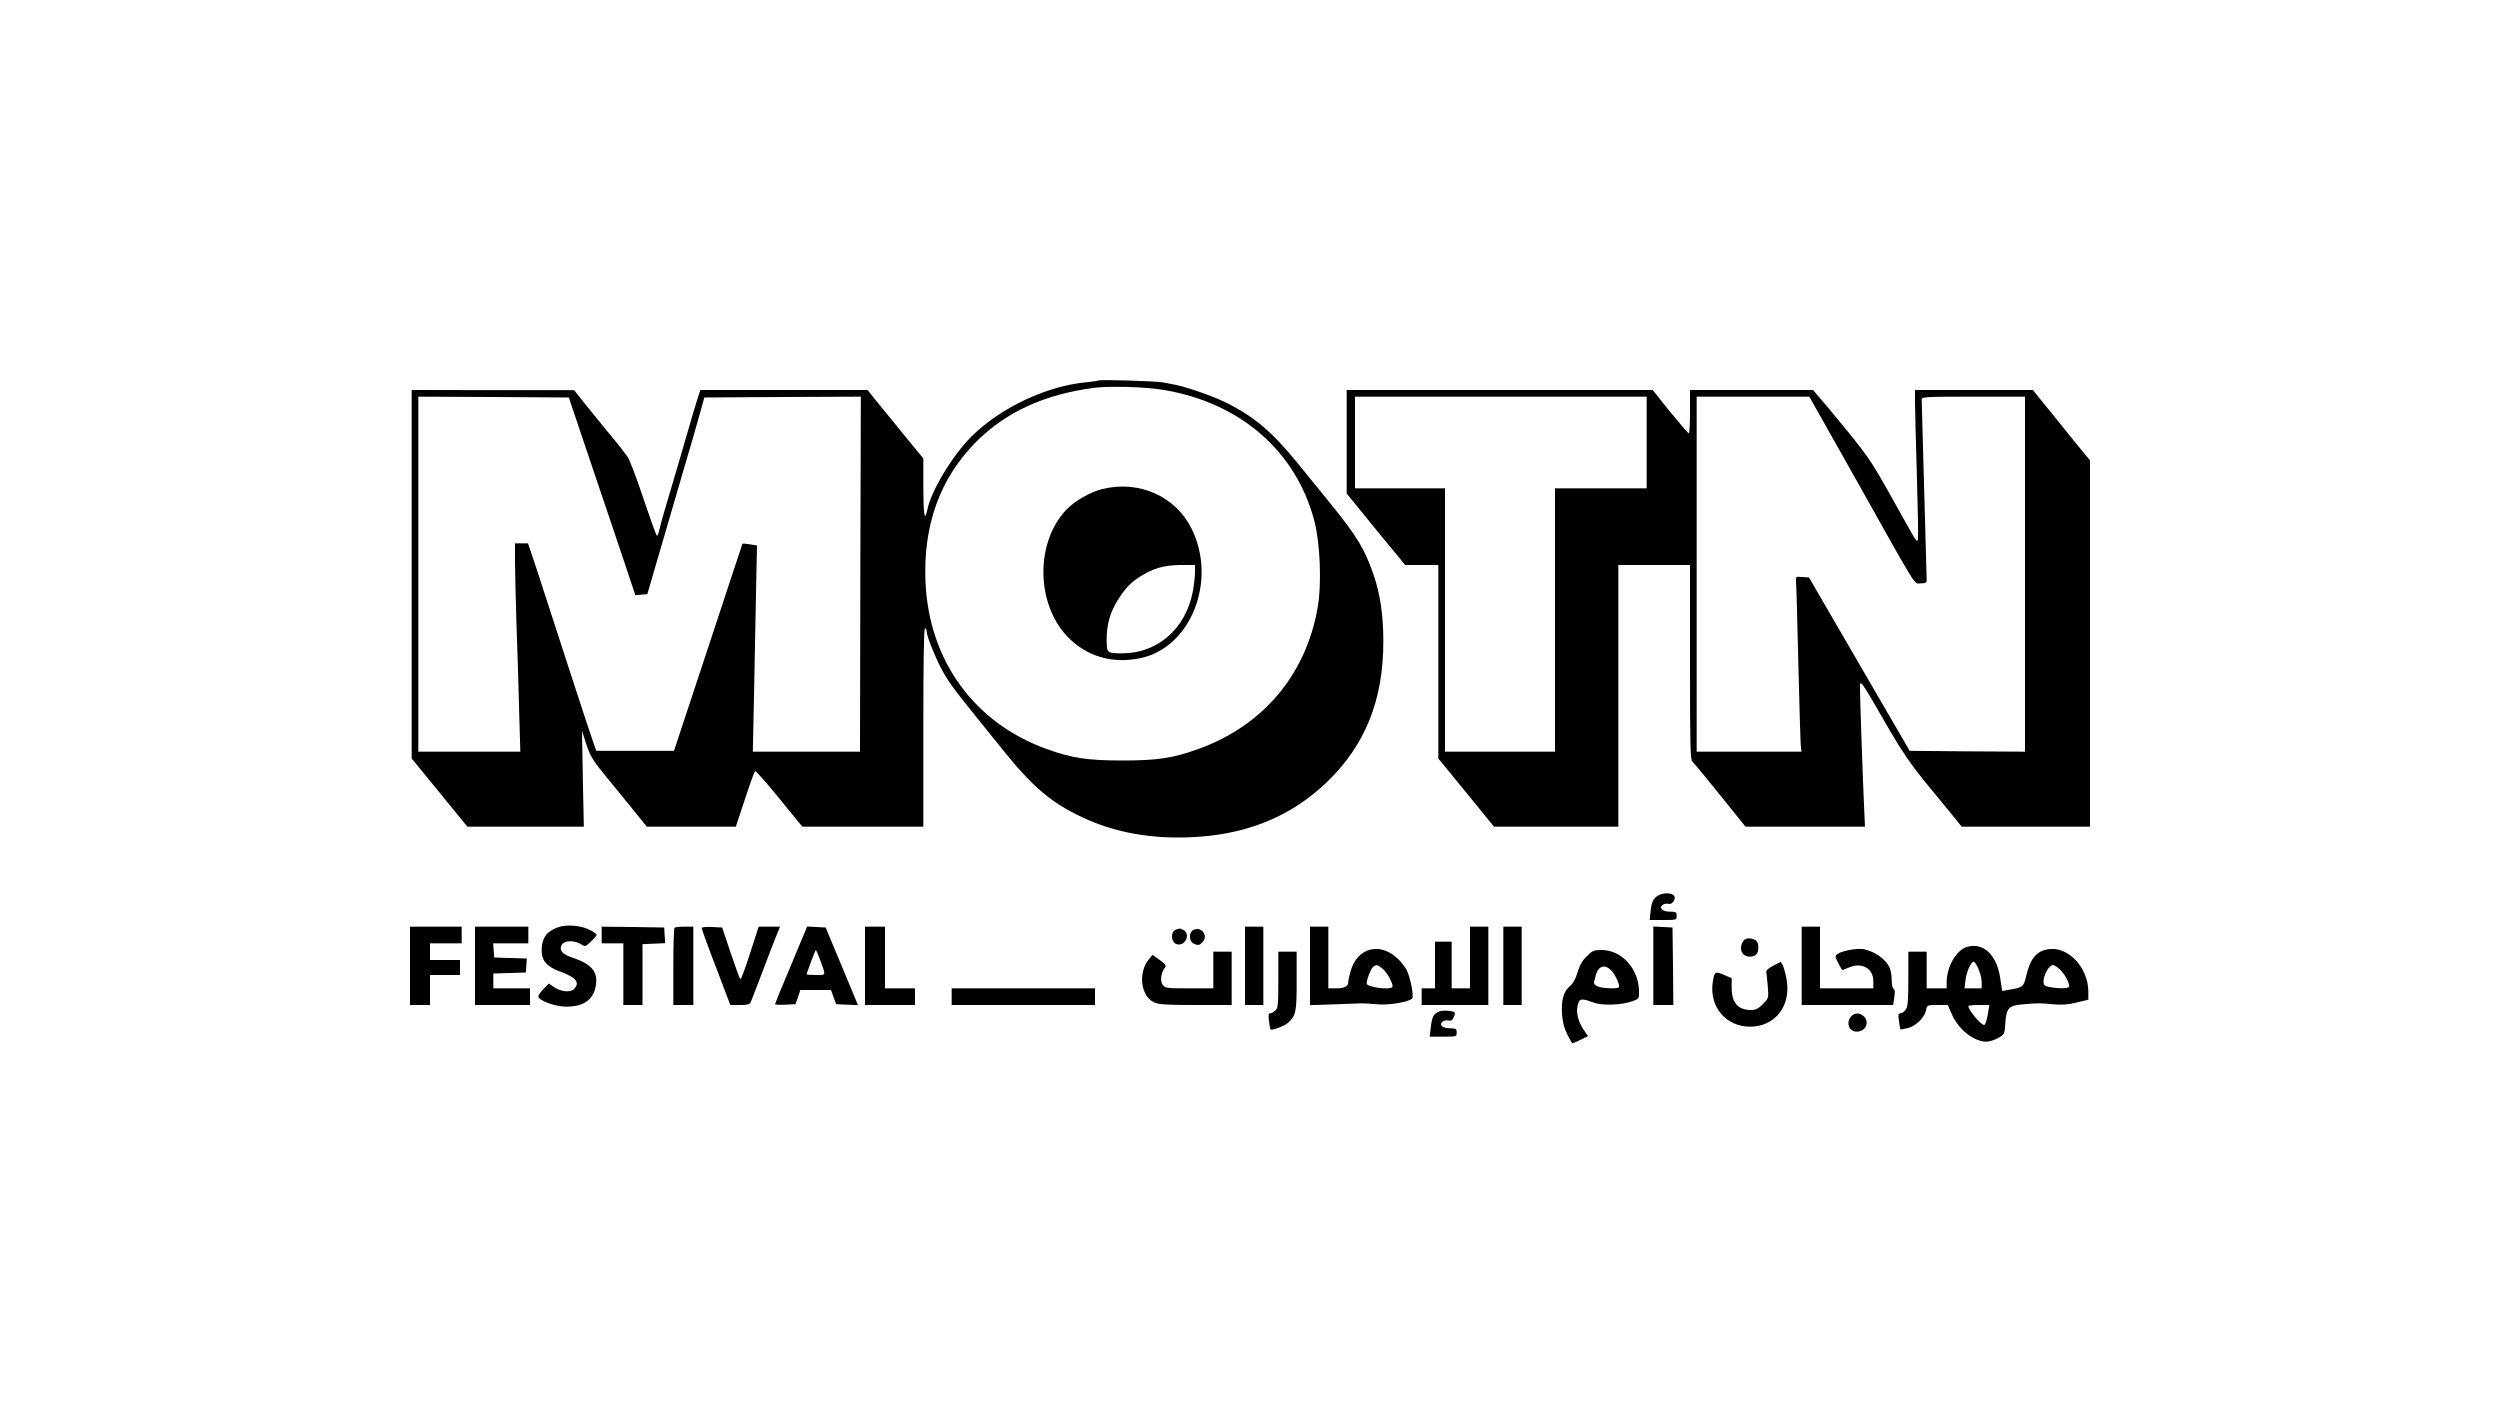 <?xml version="1.0" standalone="no"?>
<!DOCTYPE svg PUBLIC "-//W3C//DTD SVG 20010904//EN"
 "http://www.w3.org/TR/2001/REC-SVG-20010904/DTD/svg10.dtd">
<svg version="1.0" xmlns="http://www.w3.org/2000/svg"
 width="1500pt" height="854pt" viewBox="0 0 1500 854"
 preserveAspectRatio="xMidYMid meet">

<g transform="translate(0,854) scale(0.1,-0.1)"
fill="#000000" stroke="none">
<path d="M6590 6257 c-3 -2 -36 -7 -75 -11 -235 -22 -511 -152 -684 -323 -116
-115 -244 -327 -267 -442 -16 -77 -24 -29 -24 133 l0 175 -117 143 c-65 79
-140 171 -168 206 l-50 62 -502 0 -501 0 -20 -62 c-11 -35 -37 -121 -57 -193
-21 -71 -52 -179 -70 -240 -64 -213 -95 -320 -101 -353 -4 -18 -10 -30 -14
-25 -4 4 -40 105 -80 223 -39 118 -82 231 -95 250 -13 19 -63 83 -112 141 -48
59 -115 141 -148 182 l-60 76 -487 0 -488 1 0 -1105 0 -1106 167 -204 167
-205 350 0 349 0 -6 288 -5 287 26 -81 c21 -64 40 -97 92 -161 36 -44 111
-137 168 -206 l103 -127 267 0 267 0 54 163 c29 89 57 166 61 170 4 4 69 -69
145 -163 l139 -170 363 0 363 0 0 595 c0 390 3 595 10 595 6 0 10 -9 10 -20 0
-27 55 -162 92 -230 51 -91 64 -107 381 -499 178 -219 292 -311 497 -401 194
-85 423 -119 672 -100 304 23 555 131 760 328 229 221 338 491 338 842 0 158
-18 282 -58 400 -53 154 -97 228 -258 427 -55 67 -142 175 -195 240 -161 198
-270 289 -449 375 -83 39 -236 91 -302 102 -18 3 -46 9 -63 12 -40 7 -379 18
-385 11z m395 -57 c459 -78 791 -368 901 -785 35 -132 45 -381 20 -520 -70
-404 -329 -710 -716 -849 -151 -55 -247 -69 -455 -69 -208 0 -304 14 -455 69
-434 156 -706 530 -727 1001 -15 342 87 625 306 844 178 178 411 284 706 322
95 12 311 6 420 -13z m-3439 -440 c74 -217 163 -484 200 -593 l66 -198 36 3
36 3 48 165 c27 91 78 266 114 390 36 124 81 279 101 345 19 66 45 156 57 200
l22 80 470 3 469 2 -3 -1065 -2 -1065 -321 0 -322 0 7 333 c3 182 9 461 12
618 l6 286 -42 7 c-24 4 -44 5 -45 4 -1 -2 -94 -282 -206 -623 l-205 -620
-233 0 -233 0 -18 50 c-10 28 -78 232 -150 455 -72 223 -156 480 -186 573
l-56 167 -39 0 -39 0 0 -102 c0 -57 4 -231 9 -388 6 -157 13 -392 16 -522 l7
-238 -306 0 -306 0 0 1065 0 1065 451 -2 452 -3 133 -395z"/>
<path d="M6615 5606 c-74 -18 -169 -73 -219 -126 -184 -197 -180 -561 8 -759
115 -120 268 -165 438 -130 303 63 462 464 308 776 -96 195 -315 293 -535 239z
m555 -500 c0 -24 -6 -78 -14 -119 -42 -219 -212 -367 -421 -367 -94 0 -95 1
-95 84 0 89 21 163 67 236 45 71 76 104 134 141 77 49 144 68 242 69 l87 0 0
-44z"/>
<path d="M8080 5889 l0 -310 175 -215 176 -214 99 0 100 0 0 -580 0 -581 167
-204 167 -205 373 0 373 0 0 785 0 785 215 0 215 0 0 -584 c0 -495 2 -585 14
-595 8 -7 83 -98 167 -202 l152 -189 359 0 358 0 -5 108 c-6 122 -25 657 -25
714 0 68 -8 79 183 -252 65 -112 129 -205 199 -291 57 -69 131 -160 166 -202
l62 -77 385 0 385 0 0 1099 0 1099 -81 98 c-44 55 -121 150 -171 212 l-91 112
-353 0 -354 0 0 -72 c0 -40 5 -235 11 -433 6 -198 9 -373 7 -389 -3 -24 -11
-14 -66 85 -211 380 -217 389 -357 562 -77 94 -155 188 -174 209 l-33 38 -369
0 -369 0 0 -130 c0 -71 -3 -130 -7 -130 -5 1 -55 59 -113 130 l-104 130 -918
0 -918 0 0 -311z m1800 -4 l0 -275 -275 0 -275 0 0 -790 0 -790 -330 0 -330 0
0 790 0 790 -270 0 -270 0 0 275 0 275 875 0 875 0 0 -275z m1270 -247 c368
-656 332 -598 375 -598 30 0 35 3 35 23 0 12 -7 256 -15 542 -8 286 -15 528
-15 538 0 16 21 17 310 17 l310 0 0 -1065 0 -1065 -346 2 -346 3 -302 520
-302 520 -40 3 c-39 3 -41 2 -38 -25 2 -15 8 -237 14 -493 6 -256 13 -480 15
-497 l4 -33 -315 0 -314 0 0 1065 0 1065 338 0 338 0 294 -522z"/>
<path d="M9936 3158 c-19 -17 -27 -37 -32 -80 l-6 -58 81 0 c80 0 81 0 81 25
0 22 -4 25 -39 25 -46 0 -69 21 -46 40 8 7 24 10 36 7 27 -7 51 39 28 54 -26
16 -77 10 -103 -13z"/>
<path d="M3347 2976 c-69 -25 -97 -66 -97 -140 0 -61 32 -97 112 -126 96 -35
120 -66 81 -105 -21 -22 -81 -15 -121 14 l-29 20 -31 -32 c-18 -18 -32 -39
-32 -45 0 -25 101 -62 168 -62 107 0 166 44 178 133 11 79 -30 125 -144 162
-58 19 -79 44 -62 75 15 29 77 30 119 3 22 -14 25 -13 57 18 19 18 34 36 34
41 0 4 -19 17 -42 29 -53 27 -141 34 -191 15z"/>
<path d="M2460 2745 l0 -235 60 0 60 0 0 90 0 90 90 0 90 0 0 45 0 45 -90 0
-90 0 0 50 0 50 95 0 95 0 0 50 0 50 -155 0 -155 0 0 -235z"/>
<path d="M2850 2745 l0 -235 165 0 165 0 0 50 0 50 -110 0 -110 0 0 45 0 44
98 3 97 3 3 42 3 42 -98 3 -98 3 -3 43 -3 42 105 0 106 0 0 50 0 50 -160 0
-160 0 0 -235z"/>
<path d="M3610 2930 l0 -50 65 0 65 0 0 -185 0 -185 58 0 57 0 0 183 0 182 68
3 68 3 -3 47 -3 47 -187 3 -188 2 0 -50z"/>
<path d="M4047 2973 c-4 -3 -7 -109 -7 -235 l0 -228 60 0 60 0 0 235 0 235
-53 0 c-30 0 -57 -3 -60 -7z"/>
<path d="M4210 2972 c0 -5 27 -81 60 -168 34 -87 72 -189 86 -226 l26 -68 58
0 c46 0 59 4 65 18 4 9 35 91 70 182 34 91 72 189 84 218 l21 52 -64 0 -64 0
-52 -161 c-28 -89 -54 -158 -58 -154 -4 3 -30 75 -58 158 l-51 152 -61 3 c-34
2 -62 -1 -62 -6z"/>
<path d="M4747 2751 c-54 -127 -97 -233 -97 -236 0 -3 28 -5 62 -3 l61 3 15
43 14 42 92 0 92 0 15 -42 16 -43 65 -3 66 -3 -97 233 -97 233 -56 3 -55 3
-96 -230z m171 37 c39 -106 41 -98 -22 -98 -31 0 -56 2 -56 4 0 9 52 146 55
146 2 0 12 -24 23 -52z"/>
<path d="M5190 2745 l0 -235 150 0 150 0 0 50 0 50 -90 0 -90 0 0 185 0 185
-60 0 -60 0 0 -235z"/>
<path d="M7470 2745 l0 -235 55 0 55 0 0 235 0 235 -55 0 -55 0 0 -235z"/>
<path d="M7860 2744 l0 -235 143 5 c78 3 153 5 167 6 14 0 57 -2 96 -6 69 -6
186 14 207 35 12 12 -11 127 -33 171 -10 20 -37 53 -59 73 -105 95 -236 59
-276 -75 -8 -28 -15 -59 -15 -68 0 -28 -22 -40 -72 -40 l-48 0 0 185 0 185
-55 0 -55 0 0 -236z m435 -16 c28 -22 68 -96 59 -110 -13 -20 -154 -1 -154 21
0 25 25 88 38 99 21 16 25 16 57 -10z"/>
<path d="M8820 2795 l0 -185 -55 0 -55 0 0 140 0 140 -50 0 -50 0 0 -140 0
-140 -40 0 -40 0 0 -50 0 -50 200 0 200 0 0 235 0 235 -55 0 -55 0 0 -185z"/>
<path d="M9020 2745 l0 -235 55 0 55 0 0 235 0 235 -55 0 -55 0 0 -235z"/>
<path d="M9920 2745 l0 -235 60 0 60 0 -2 233 -3 232 -57 3 -58 3 0 -236z"/>
<path d="M10810 2745 l0 -235 274 0 275 0 7 47 c5 32 3 48 -5 51 -6 2 -11 25
-11 53 0 28 -6 62 -14 77 -26 50 -86 92 -153 107 -37 7 -132 -9 -158 -29 -16
-12 -16 -15 4 -54 12 -23 23 -42 25 -42 2 0 21 7 42 16 76 32 144 -7 144 -83
l0 -43 -160 0 -160 0 0 185 0 185 -55 0 -55 0 0 -235z"/>
<path d="M7058 2963 c-36 -9 -34 -77 2 -88 50 -16 86 60 41 85 -11 5 -21 9
-23 9 -2 -1 -11 -3 -20 -6z"/>
<path d="M7158 2959 c-25 -14 -24 -65 1 -79 27 -14 37 -13 55 6 40 39 -8 101
-56 73z"/>
<path d="M10463 2898 c-34 -44 -14 -98 35 -98 37 0 52 17 52 57 0 22 -6 36
-19 43 -26 14 -56 13 -68 -2z"/>
<path d="M11803 2859 c-65 -19 -123 -119 -123 -213 l0 -36 -60 0 -60 0 0 110
0 110 -55 0 -55 0 0 -163 c0 -131 -3 -167 -16 -185 -8 -12 -22 -22 -31 -22
-13 0 -15 -8 -9 -47 3 -25 7 -48 9 -49 1 -2 22 2 45 8 48 12 100 63 109 109 5
28 7 29 68 29 l62 0 21 -49 c39 -95 132 -170 210 -171 18 0 50 10 71 22 38 22
39 24 43 90 7 91 20 105 106 112 90 8 106 8 184 0 49 -4 87 -2 138 11 l70 17
0 47 c0 148 -125 278 -245 255 -68 -12 -105 -59 -128 -161 -15 -63 -20 -67
-93 -80 l-51 -9 -11 73 c-20 142 -100 220 -199 192z m67 -131 c11 -24 20 -60
20 -80 l0 -38 -51 0 -52 0 6 50 c6 50 33 110 50 110 4 0 17 -19 27 -42z m490
-5 c16 -16 37 -45 45 -66 14 -34 14 -38 0 -43 -23 -9 -124 1 -137 14 -24 24
18 122 52 122 5 0 23 -12 40 -27z m-434 -273 c-5 -33 -15 -60 -21 -60 -20 0
-95 90 -95 114 0 3 28 6 63 6 l63 0 -10 -60z"/>
<path d="M9520 2802 c-27 -26 -43 -56 -55 -97 -11 -38 -27 -67 -46 -82 -38
-33 -52 -82 -47 -167 4 -50 13 -86 32 -123 14 -29 28 -53 31 -53 2 0 24 10 48
21 l45 22 -24 35 c-35 52 -49 106 -38 150 10 42 21 44 94 17 52 -20 169 -16
235 8 40 14 40 15 39 64 -4 133 -105 243 -225 243 -46 0 -55 -4 -89 -38z m148
-85 c25 -26 54 -92 45 -101 -11 -10 -101 -7 -128 6 -18 8 -24 17 -20 30 3 10
8 28 11 41 15 52 55 63 92 24z"/>
<path d="M7280 2720 l0 -110 -145 0 c-140 0 -145 1 -160 23 -16 24 -8 74 15
102 9 11 2 21 -32 45 l-43 31 -23 -28 c-64 -80 -48 -219 32 -257 28 -13 71
-16 250 -16 l216 0 0 160 0 160 -55 0 -55 0 0 -110z"/>
<path d="M7670 2662 c0 -151 -2 -171 -18 -185 -10 -10 -24 -17 -32 -17 -9 0
-11 -12 -6 -47 3 -25 7 -48 9 -49 8 -9 85 20 105 39 48 44 52 65 52 252 l0
175 -55 0 -55 0 0 -168z"/>
<path d="M10640 2746 c-33 -17 -44 -28 -42 -42 2 -10 6 -49 9 -86 5 -67 5 -68
-30 -103 -27 -27 -43 -35 -71 -35 -78 0 -116 43 -116 134 l0 57 -47 20 c-53
23 -57 20 -67 -48 -20 -145 81 -263 224 -263 152 0 249 126 219 287 -6 32 -16
68 -22 80 l-12 22 -45 -23z"/>
<path d="M5710 2560 l0 -50 430 0 430 0 0 50 0 50 -430 0 -430 0 0 -50z"/>
<path d="M8635 2471 c-33 -14 -43 -32 -50 -93 l-7 -58 81 0 c80 0 81 0 81 25
0 22 -4 25 -39 25 -46 0 -69 21 -46 40 8 7 24 10 36 7 15 -4 23 1 31 19 6 13
9 27 6 29 -11 11 -73 15 -93 6z"/>
<path d="M11107 2442 c-33 -37 -13 -92 33 -92 54 0 80 58 42 93 -24 22 -55 21
-75 -1z"/>
</g>
</svg>
